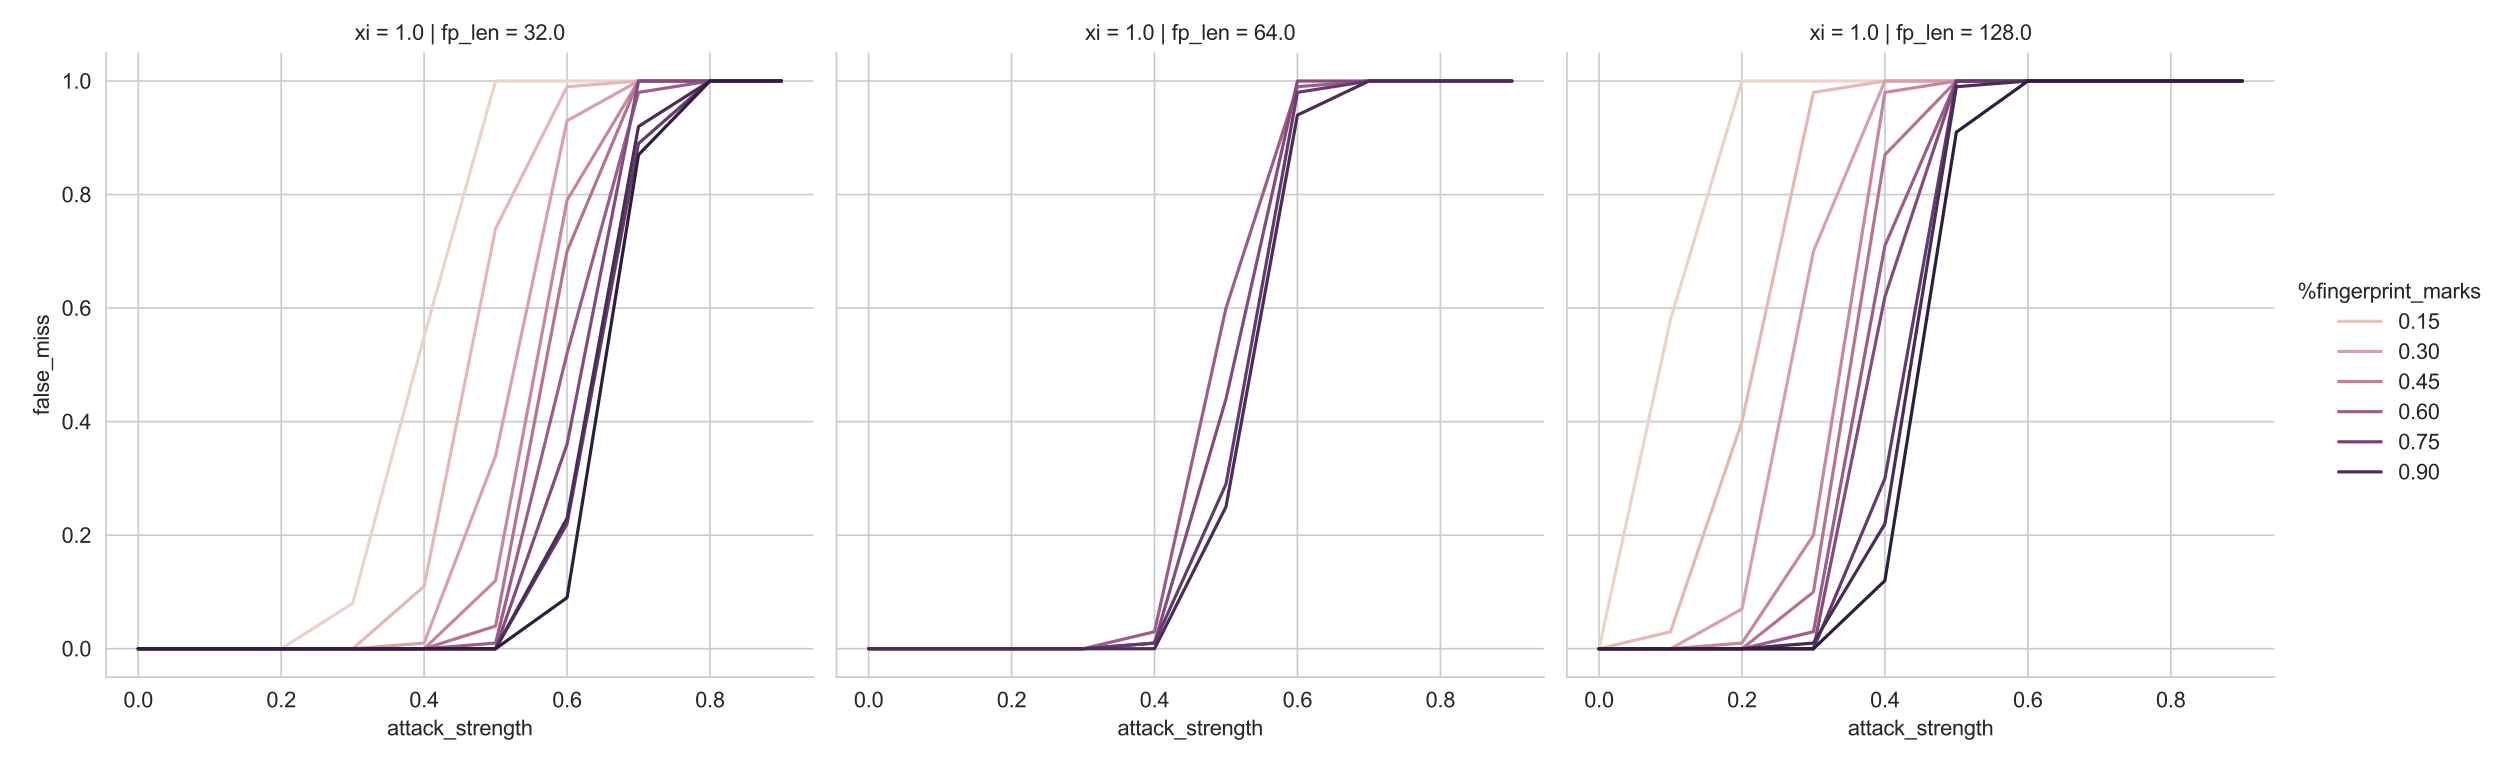 <?xml version="1.0" encoding="utf-8" standalone="no"?>
<!DOCTYPE svg PUBLIC "-//W3C//DTD SVG 1.1//EN"
  "http://www.w3.org/Graphics/SVG/1.1/DTD/svg11.dtd">
<svg xmlns:xlink="http://www.w3.org/1999/xlink" width="1174.22pt" height="360pt" viewBox="0 0 1174.22 360" xmlns="http://www.w3.org/2000/svg" version="1.1">
 <defs>
  <style type="text/css">*{stroke-linejoin: round; stroke-linecap: butt}</style>
 </defs>
 <g id="figure_1">
  <g id="patch_1">
   <path d="M 0 360 
L 1174.22 360 
L 1174.22 0 
L 0 0 
z
" style="fill: #ffffff"/>
  </g>
  <g id="axes_1">
   <g id="patch_2">
    <path d="M 49.828 318.04 
L 382.14 318.04 
L 382.14 24.72 
L 49.828 24.72 
z
" style="fill: #ffffff"/>
   </g>
   <g id="matplotlib.axis_1">
    <g id="xtick_1">
     <g id="line2d_1">
      <path d="M 64.933 318.04 
L 64.933 24.72 
" clip-path="url(#p3243631d25)" style="fill: none; stroke: #cccccc; stroke-width: 0.8; stroke-linecap: round"/>
     </g>
     <g id="text_1">
      <!-- 0.0 -->
      <g style="fill: #262626" transform="translate(57.983 332.198) scale(0.1 -0.1)">
       <defs>
        <path id="ArialMT-30" d="M 266 2259 
Q 266 3072 433 3567 
Q 600 4063 929 4331 
Q 1259 4600 1759 4600 
Q 2128 4600 2406 4451 
Q 2684 4303 2865 4023 
Q 3047 3744 3150 3342 
Q 3253 2941 3253 2259 
Q 3253 1453 3087 958 
Q 2922 463 2592 192 
Q 2263 -78 1759 -78 
Q 1097 -78 719 397 
Q 266 969 266 2259 
z
M 844 2259 
Q 844 1131 1108 757 
Q 1372 384 1759 384 
Q 2147 384 2411 759 
Q 2675 1134 2675 2259 
Q 2675 3391 2411 3762 
Q 2147 4134 1753 4134 
Q 1366 4134 1134 3806 
Q 844 3388 844 2259 
z
" transform="scale(0.016)"/>
        <path id="ArialMT-2e" d="M 581 0 
L 581 641 
L 1222 641 
L 1222 0 
L 581 0 
z
" transform="scale(0.016)"/>
       </defs>
       <use xlink:href="#ArialMT-30"/>
       <use xlink:href="#ArialMT-2e" x="55.615"/>
       <use xlink:href="#ArialMT-30" x="83.398"/>
      </g>
     </g>
    </g>
    <g id="xtick_2">
     <g id="line2d_2">
      <path d="M 132.067 318.04 
L 132.067 24.72 
" clip-path="url(#p3243631d25)" style="fill: none; stroke: #cccccc; stroke-width: 0.8; stroke-linecap: round"/>
     </g>
     <g id="text_2">
      <!-- 0.2 -->
      <g style="fill: #262626" transform="translate(125.117 332.198) scale(0.1 -0.1)">
       <defs>
        <path id="ArialMT-32" d="M 3222 541 
L 3222 0 
L 194 0 
Q 188 203 259 391 
Q 375 700 629 1000 
Q 884 1300 1366 1694 
Q 2113 2306 2375 2664 
Q 2638 3022 2638 3341 
Q 2638 3675 2398 3904 
Q 2159 4134 1775 4134 
Q 1369 4134 1125 3890 
Q 881 3647 878 3216 
L 300 3275 
Q 359 3922 746 4261 
Q 1134 4600 1788 4600 
Q 2447 4600 2831 4234 
Q 3216 3869 3216 3328 
Q 3216 3053 3103 2787 
Q 2991 2522 2730 2228 
Q 2469 1934 1863 1422 
Q 1356 997 1212 845 
Q 1069 694 975 541 
L 3222 541 
z
" transform="scale(0.016)"/>
       </defs>
       <use xlink:href="#ArialMT-30"/>
       <use xlink:href="#ArialMT-2e" x="55.615"/>
       <use xlink:href="#ArialMT-32" x="83.398"/>
      </g>
     </g>
    </g>
    <g id="xtick_3">
     <g id="line2d_3">
      <path d="M 199.2 318.04 
L 199.2 24.72 
" clip-path="url(#p3243631d25)" style="fill: none; stroke: #cccccc; stroke-width: 0.8; stroke-linecap: round"/>
     </g>
     <g id="text_3">
      <!-- 0.4 -->
      <g style="fill: #262626" transform="translate(192.25 332.198) scale(0.1 -0.1)">
       <defs>
        <path id="ArialMT-34" d="M 2069 0 
L 2069 1097 
L 81 1097 
L 81 1613 
L 2172 4581 
L 2631 4581 
L 2631 1613 
L 3250 1613 
L 3250 1097 
L 2631 1097 
L 2631 0 
L 2069 0 
z
M 2069 1613 
L 2069 3678 
L 634 1613 
L 2069 1613 
z
" transform="scale(0.016)"/>
       </defs>
       <use xlink:href="#ArialMT-30"/>
       <use xlink:href="#ArialMT-2e" x="55.615"/>
       <use xlink:href="#ArialMT-34" x="83.398"/>
      </g>
     </g>
    </g>
    <g id="xtick_4">
     <g id="line2d_4">
      <path d="M 266.334 318.04 
L 266.334 24.72 
" clip-path="url(#p3243631d25)" style="fill: none; stroke: #cccccc; stroke-width: 0.8; stroke-linecap: round"/>
     </g>
     <g id="text_4">
      <!-- 0.6 -->
      <g style="fill: #262626" transform="translate(259.384 332.198) scale(0.1 -0.1)">
       <defs>
        <path id="ArialMT-36" d="M 3184 3459 
L 2625 3416 
Q 2550 3747 2413 3897 
Q 2184 4138 1850 4138 
Q 1581 4138 1378 3988 
Q 1113 3794 959 3422 
Q 806 3050 800 2363 
Q 1003 2672 1297 2822 
Q 1591 2972 1913 2972 
Q 2475 2972 2870 2558 
Q 3266 2144 3266 1488 
Q 3266 1056 3080 686 
Q 2894 316 2569 119 
Q 2244 -78 1831 -78 
Q 1128 -78 684 439 
Q 241 956 241 2144 
Q 241 3472 731 4075 
Q 1159 4600 1884 4600 
Q 2425 4600 2770 4297 
Q 3116 3994 3184 3459 
z
M 888 1484 
Q 888 1194 1011 928 
Q 1134 663 1356 523 
Q 1578 384 1822 384 
Q 2178 384 2434 671 
Q 2691 959 2691 1453 
Q 2691 1928 2437 2201 
Q 2184 2475 1800 2475 
Q 1419 2475 1153 2201 
Q 888 1928 888 1484 
z
" transform="scale(0.016)"/>
       </defs>
       <use xlink:href="#ArialMT-30"/>
       <use xlink:href="#ArialMT-2e" x="55.615"/>
       <use xlink:href="#ArialMT-36" x="83.398"/>
      </g>
     </g>
    </g>
    <g id="xtick_5">
     <g id="line2d_5">
      <path d="M 333.468 318.04 
L 333.468 24.72 
" clip-path="url(#p3243631d25)" style="fill: none; stroke: #cccccc; stroke-width: 0.8; stroke-linecap: round"/>
     </g>
     <g id="text_5">
      <!-- 0.8 -->
      <g style="fill: #262626" transform="translate(326.518 332.198) scale(0.1 -0.1)">
       <defs>
        <path id="ArialMT-38" d="M 1131 2484 
Q 781 2613 612 2850 
Q 444 3088 444 3419 
Q 444 3919 803 4259 
Q 1163 4600 1759 4600 
Q 2359 4600 2725 4251 
Q 3091 3903 3091 3403 
Q 3091 3084 2923 2848 
Q 2756 2613 2416 2484 
Q 2838 2347 3058 2040 
Q 3278 1734 3278 1309 
Q 3278 722 2862 322 
Q 2447 -78 1769 -78 
Q 1091 -78 675 323 
Q 259 725 259 1325 
Q 259 1772 486 2073 
Q 713 2375 1131 2484 
z
M 1019 3438 
Q 1019 3113 1228 2906 
Q 1438 2700 1772 2700 
Q 2097 2700 2305 2904 
Q 2513 3109 2513 3406 
Q 2513 3716 2298 3927 
Q 2084 4138 1766 4138 
Q 1444 4138 1231 3931 
Q 1019 3725 1019 3438 
z
M 838 1322 
Q 838 1081 952 856 
Q 1066 631 1291 507 
Q 1516 384 1775 384 
Q 2178 384 2440 643 
Q 2703 903 2703 1303 
Q 2703 1709 2433 1975 
Q 2163 2241 1756 2241 
Q 1359 2241 1098 1978 
Q 838 1716 838 1322 
z
" transform="scale(0.016)"/>
       </defs>
       <use xlink:href="#ArialMT-30"/>
       <use xlink:href="#ArialMT-2e" x="55.615"/>
       <use xlink:href="#ArialMT-38" x="83.398"/>
      </g>
     </g>
    </g>
    <g id="text_6">
     <!-- attack_strength -->
     <g style="fill: #262626" transform="translate(181.8 345.343) scale(0.1 -0.1)">
      <defs>
       <path id="ArialMT-61" d="M 2588 409 
Q 2275 144 1986 34 
Q 1697 -75 1366 -75 
Q 819 -75 525 192 
Q 231 459 231 875 
Q 231 1119 342 1320 
Q 453 1522 633 1644 
Q 813 1766 1038 1828 
Q 1203 1872 1538 1913 
Q 2219 1994 2541 2106 
Q 2544 2222 2544 2253 
Q 2544 2597 2384 2738 
Q 2169 2928 1744 2928 
Q 1347 2928 1158 2789 
Q 969 2650 878 2297 
L 328 2372 
Q 403 2725 575 2942 
Q 747 3159 1072 3276 
Q 1397 3394 1825 3394 
Q 2250 3394 2515 3294 
Q 2781 3194 2906 3042 
Q 3031 2891 3081 2659 
Q 3109 2516 3109 2141 
L 3109 1391 
Q 3109 606 3145 398 
Q 3181 191 3288 0 
L 2700 0 
Q 2613 175 2588 409 
z
M 2541 1666 
Q 2234 1541 1622 1453 
Q 1275 1403 1131 1340 
Q 988 1278 909 1158 
Q 831 1038 831 891 
Q 831 666 1001 516 
Q 1172 366 1500 366 
Q 1825 366 2078 508 
Q 2331 650 2450 897 
Q 2541 1088 2541 1459 
L 2541 1666 
z
" transform="scale(0.016)"/>
       <path id="ArialMT-74" d="M 1650 503 
L 1731 6 
Q 1494 -44 1306 -44 
Q 1000 -44 831 53 
Q 663 150 594 308 
Q 525 466 525 972 
L 525 2881 
L 113 2881 
L 113 3319 
L 525 3319 
L 525 4141 
L 1084 4478 
L 1084 3319 
L 1650 3319 
L 1650 2881 
L 1084 2881 
L 1084 941 
Q 1084 700 1114 631 
Q 1144 563 1211 522 
Q 1278 481 1403 481 
Q 1497 481 1650 503 
z
" transform="scale(0.016)"/>
       <path id="ArialMT-63" d="M 2588 1216 
L 3141 1144 
Q 3050 572 2676 248 
Q 2303 -75 1759 -75 
Q 1078 -75 664 370 
Q 250 816 250 1647 
Q 250 2184 428 2587 
Q 606 2991 970 3192 
Q 1334 3394 1763 3394 
Q 2303 3394 2647 3120 
Q 2991 2847 3088 2344 
L 2541 2259 
Q 2463 2594 2264 2762 
Q 2066 2931 1784 2931 
Q 1359 2931 1093 2626 
Q 828 2322 828 1663 
Q 828 994 1084 691 
Q 1341 388 1753 388 
Q 2084 388 2306 591 
Q 2528 794 2588 1216 
z
" transform="scale(0.016)"/>
       <path id="ArialMT-6b" d="M 425 0 
L 425 4581 
L 988 4581 
L 988 1969 
L 2319 3319 
L 3047 3319 
L 1778 2088 
L 3175 0 
L 2481 0 
L 1384 1697 
L 988 1316 
L 988 0 
L 425 0 
z
" transform="scale(0.016)"/>
       <path id="ArialMT-5f" d="M -97 -1272 
L -97 -866 
L 3631 -866 
L 3631 -1272 
L -97 -1272 
z
" transform="scale(0.016)"/>
       <path id="ArialMT-73" d="M 197 991 
L 753 1078 
Q 800 744 1014 566 
Q 1228 388 1613 388 
Q 2000 388 2187 545 
Q 2375 703 2375 916 
Q 2375 1106 2209 1216 
Q 2094 1291 1634 1406 
Q 1016 1563 777 1677 
Q 538 1791 414 1992 
Q 291 2194 291 2438 
Q 291 2659 392 2848 
Q 494 3038 669 3163 
Q 800 3259 1026 3326 
Q 1253 3394 1513 3394 
Q 1903 3394 2198 3281 
Q 2494 3169 2634 2976 
Q 2775 2784 2828 2463 
L 2278 2388 
Q 2241 2644 2061 2787 
Q 1881 2931 1553 2931 
Q 1166 2931 1000 2803 
Q 834 2675 834 2503 
Q 834 2394 903 2306 
Q 972 2216 1119 2156 
Q 1203 2125 1616 2013 
Q 2213 1853 2448 1751 
Q 2684 1650 2818 1456 
Q 2953 1263 2953 975 
Q 2953 694 2789 445 
Q 2625 197 2315 61 
Q 2006 -75 1616 -75 
Q 969 -75 630 194 
Q 291 463 197 991 
z
" transform="scale(0.016)"/>
       <path id="ArialMT-72" d="M 416 0 
L 416 3319 
L 922 3319 
L 922 2816 
Q 1116 3169 1280 3281 
Q 1444 3394 1641 3394 
Q 1925 3394 2219 3213 
L 2025 2691 
Q 1819 2813 1613 2813 
Q 1428 2813 1281 2702 
Q 1134 2591 1072 2394 
Q 978 2094 978 1738 
L 978 0 
L 416 0 
z
" transform="scale(0.016)"/>
       <path id="ArialMT-65" d="M 2694 1069 
L 3275 997 
Q 3138 488 2766 206 
Q 2394 -75 1816 -75 
Q 1088 -75 661 373 
Q 234 822 234 1631 
Q 234 2469 665 2931 
Q 1097 3394 1784 3394 
Q 2450 3394 2872 2941 
Q 3294 2488 3294 1666 
Q 3294 1616 3291 1516 
L 816 1516 
Q 847 969 1125 678 
Q 1403 388 1819 388 
Q 2128 388 2347 550 
Q 2566 713 2694 1069 
z
M 847 1978 
L 2700 1978 
Q 2663 2397 2488 2606 
Q 2219 2931 1791 2931 
Q 1403 2931 1139 2672 
Q 875 2413 847 1978 
z
" transform="scale(0.016)"/>
       <path id="ArialMT-6e" d="M 422 0 
L 422 3319 
L 928 3319 
L 928 2847 
Q 1294 3394 1984 3394 
Q 2284 3394 2536 3286 
Q 2788 3178 2913 3003 
Q 3038 2828 3088 2588 
Q 3119 2431 3119 2041 
L 3119 0 
L 2556 0 
L 2556 2019 
Q 2556 2363 2490 2533 
Q 2425 2703 2258 2804 
Q 2091 2906 1866 2906 
Q 1506 2906 1245 2678 
Q 984 2450 984 1813 
L 984 0 
L 422 0 
z
" transform="scale(0.016)"/>
       <path id="ArialMT-67" d="M 319 -275 
L 866 -356 
Q 900 -609 1056 -725 
Q 1266 -881 1628 -881 
Q 2019 -881 2231 -725 
Q 2444 -569 2519 -288 
Q 2563 -116 2559 434 
Q 2191 0 1641 0 
Q 956 0 581 494 
Q 206 988 206 1678 
Q 206 2153 378 2554 
Q 550 2956 876 3175 
Q 1203 3394 1644 3394 
Q 2231 3394 2613 2919 
L 2613 3319 
L 3131 3319 
L 3131 450 
Q 3131 -325 2973 -648 
Q 2816 -972 2473 -1159 
Q 2131 -1347 1631 -1347 
Q 1038 -1347 672 -1080 
Q 306 -813 319 -275 
z
M 784 1719 
Q 784 1066 1043 766 
Q 1303 466 1694 466 
Q 2081 466 2343 764 
Q 2606 1063 2606 1700 
Q 2606 2309 2336 2618 
Q 2066 2928 1684 2928 
Q 1309 2928 1046 2623 
Q 784 2319 784 1719 
z
" transform="scale(0.016)"/>
       <path id="ArialMT-68" d="M 422 0 
L 422 4581 
L 984 4581 
L 984 2938 
Q 1378 3394 1978 3394 
Q 2347 3394 2619 3248 
Q 2891 3103 3008 2847 
Q 3125 2591 3125 2103 
L 3125 0 
L 2563 0 
L 2563 2103 
Q 2563 2525 2380 2717 
Q 2197 2909 1863 2909 
Q 1613 2909 1392 2779 
Q 1172 2650 1078 2428 
Q 984 2206 984 1816 
L 984 0 
L 422 0 
z
" transform="scale(0.016)"/>
      </defs>
      <use xlink:href="#ArialMT-61"/>
      <use xlink:href="#ArialMT-74" x="55.615"/>
      <use xlink:href="#ArialMT-74" x="83.398"/>
      <use xlink:href="#ArialMT-61" x="111.182"/>
      <use xlink:href="#ArialMT-63" x="166.797"/>
      <use xlink:href="#ArialMT-6b" x="216.797"/>
      <use xlink:href="#ArialMT-5f" x="266.797"/>
      <use xlink:href="#ArialMT-73" x="322.412"/>
      <use xlink:href="#ArialMT-74" x="372.412"/>
      <use xlink:href="#ArialMT-72" x="400.195"/>
      <use xlink:href="#ArialMT-65" x="433.496"/>
      <use xlink:href="#ArialMT-6e" x="489.111"/>
      <use xlink:href="#ArialMT-67" x="544.727"/>
      <use xlink:href="#ArialMT-74" x="600.342"/>
      <use xlink:href="#ArialMT-68" x="628.125"/>
     </g>
    </g>
   </g>
   <g id="matplotlib.axis_2">
    <g id="ytick_1">
     <g id="line2d_6">
      <path d="M 49.828 304.707 
L 382.14 304.707 
" clip-path="url(#p3243631d25)" style="fill: none; stroke: #cccccc; stroke-width: 0.8; stroke-linecap: round"/>
     </g>
     <g id="text_7">
      <!-- 0.0 -->
      <g style="fill: #262626" transform="translate(28.928 308.286) scale(0.1 -0.1)">
       <use xlink:href="#ArialMT-30"/>
       <use xlink:href="#ArialMT-2e" x="55.615"/>
       <use xlink:href="#ArialMT-30" x="83.398"/>
      </g>
     </g>
    </g>
    <g id="ytick_2">
     <g id="line2d_7">
      <path d="M 49.828 251.376 
L 382.14 251.376 
" clip-path="url(#p3243631d25)" style="fill: none; stroke: #cccccc; stroke-width: 0.8; stroke-linecap: round"/>
     </g>
     <g id="text_8">
      <!-- 0.2 -->
      <g style="fill: #262626" transform="translate(28.928 254.955) scale(0.1 -0.1)">
       <use xlink:href="#ArialMT-30"/>
       <use xlink:href="#ArialMT-2e" x="55.615"/>
       <use xlink:href="#ArialMT-32" x="83.398"/>
      </g>
     </g>
    </g>
    <g id="ytick_3">
     <g id="line2d_8">
      <path d="M 49.828 198.045 
L 382.14 198.045 
" clip-path="url(#p3243631d25)" style="fill: none; stroke: #cccccc; stroke-width: 0.8; stroke-linecap: round"/>
     </g>
     <g id="text_9">
      <!-- 0.4 -->
      <g style="fill: #262626" transform="translate(28.928 201.624) scale(0.1 -0.1)">
       <use xlink:href="#ArialMT-30"/>
       <use xlink:href="#ArialMT-2e" x="55.615"/>
       <use xlink:href="#ArialMT-34" x="83.398"/>
      </g>
     </g>
    </g>
    <g id="ytick_4">
     <g id="line2d_9">
      <path d="M 49.828 144.715 
L 382.14 144.715 
" clip-path="url(#p3243631d25)" style="fill: none; stroke: #cccccc; stroke-width: 0.8; stroke-linecap: round"/>
     </g>
     <g id="text_10">
      <!-- 0.6 -->
      <g style="fill: #262626" transform="translate(28.928 148.293) scale(0.1 -0.1)">
       <use xlink:href="#ArialMT-30"/>
       <use xlink:href="#ArialMT-2e" x="55.615"/>
       <use xlink:href="#ArialMT-36" x="83.398"/>
      </g>
     </g>
    </g>
    <g id="ytick_5">
     <g id="line2d_10">
      <path d="M 49.828 91.384 
L 382.14 91.384 
" clip-path="url(#p3243631d25)" style="fill: none; stroke: #cccccc; stroke-width: 0.8; stroke-linecap: round"/>
     </g>
     <g id="text_11">
      <!-- 0.8 -->
      <g style="fill: #262626" transform="translate(28.928 94.963) scale(0.1 -0.1)">
       <use xlink:href="#ArialMT-30"/>
       <use xlink:href="#ArialMT-2e" x="55.615"/>
       <use xlink:href="#ArialMT-38" x="83.398"/>
      </g>
     </g>
    </g>
    <g id="ytick_6">
     <g id="line2d_11">
      <path d="M 49.828 38.053 
L 382.14 38.053 
" clip-path="url(#p3243631d25)" style="fill: none; stroke: #cccccc; stroke-width: 0.8; stroke-linecap: round"/>
     </g>
     <g id="text_12">
      <!-- 1.0 -->
      <g style="fill: #262626" transform="translate(28.928 41.632) scale(0.1 -0.1)">
       <defs>
        <path id="ArialMT-31" d="M 2384 0 
L 1822 0 
L 1822 3584 
Q 1619 3391 1289 3197 
Q 959 3003 697 2906 
L 697 3450 
Q 1169 3672 1522 3987 
Q 1875 4303 2022 4600 
L 2384 4600 
L 2384 0 
z
" transform="scale(0.016)"/>
       </defs>
       <use xlink:href="#ArialMT-31"/>
       <use xlink:href="#ArialMT-2e" x="55.615"/>
       <use xlink:href="#ArialMT-30" x="83.398"/>
      </g>
     </g>
    </g>
    <g id="text_13">
     <!-- false_miss -->
     <g style="fill: #262626" transform="translate(22.941 194.997) rotate(-90) scale(0.1 -0.1)">
      <defs>
       <path id="ArialMT-66" d="M 556 0 
L 556 2881 
L 59 2881 
L 59 3319 
L 556 3319 
L 556 3672 
Q 556 4006 616 4169 
Q 697 4388 901 4523 
Q 1106 4659 1475 4659 
Q 1713 4659 2000 4603 
L 1916 4113 
Q 1741 4144 1584 4144 
Q 1328 4144 1222 4034 
Q 1116 3925 1116 3625 
L 1116 3319 
L 1763 3319 
L 1763 2881 
L 1116 2881 
L 1116 0 
L 556 0 
z
" transform="scale(0.016)"/>
       <path id="ArialMT-6c" d="M 409 0 
L 409 4581 
L 972 4581 
L 972 0 
L 409 0 
z
" transform="scale(0.016)"/>
       <path id="ArialMT-6d" d="M 422 0 
L 422 3319 
L 925 3319 
L 925 2853 
Q 1081 3097 1340 3245 
Q 1600 3394 1931 3394 
Q 2300 3394 2536 3241 
Q 2772 3088 2869 2813 
Q 3263 3394 3894 3394 
Q 4388 3394 4653 3120 
Q 4919 2847 4919 2278 
L 4919 0 
L 4359 0 
L 4359 2091 
Q 4359 2428 4304 2576 
Q 4250 2725 4106 2815 
Q 3963 2906 3769 2906 
Q 3419 2906 3187 2673 
Q 2956 2441 2956 1928 
L 2956 0 
L 2394 0 
L 2394 2156 
Q 2394 2531 2256 2718 
Q 2119 2906 1806 2906 
Q 1569 2906 1367 2781 
Q 1166 2656 1075 2415 
Q 984 2175 984 1722 
L 984 0 
L 422 0 
z
" transform="scale(0.016)"/>
       <path id="ArialMT-69" d="M 425 3934 
L 425 4581 
L 988 4581 
L 988 3934 
L 425 3934 
z
M 425 0 
L 425 3319 
L 988 3319 
L 988 0 
L 425 0 
z
" transform="scale(0.016)"/>
      </defs>
      <use xlink:href="#ArialMT-66"/>
      <use xlink:href="#ArialMT-61" x="27.783"/>
      <use xlink:href="#ArialMT-6c" x="83.398"/>
      <use xlink:href="#ArialMT-73" x="105.615"/>
      <use xlink:href="#ArialMT-65" x="155.615"/>
      <use xlink:href="#ArialMT-5f" x="211.23"/>
      <use xlink:href="#ArialMT-6d" x="266.846"/>
      <use xlink:href="#ArialMT-69" x="350.146"/>
      <use xlink:href="#ArialMT-73" x="372.363"/>
      <use xlink:href="#ArialMT-73" x="422.363"/>
     </g>
    </g>
   </g>
   <g id="PolyCollection_1"/>
   <g id="PolyCollection_2"/>
   <g id="PolyCollection_3"/>
   <g id="PolyCollection_4"/>
   <g id="PolyCollection_5"/>
   <g id="PolyCollection_6"/>
   <g id="PolyCollection_7"/>
   <g id="PolyCollection_8"/>
   <g id="PolyCollection_9"/>
   <g id="PolyCollection_10"/>
   <g id="line2d_12">
    <path d="M 64.933 304.707 
L 132.067 304.707 
L 165.634 283.375 
L 199.2 158.047 
L 232.767 38.053 
L 266.334 38.053 
L 299.901 38.053 
L 333.468 38.053 
L 367.034 38.053 
" clip-path="url(#p3243631d25)" style="fill: none; stroke: #edd1cb; stroke-width: 1.5; stroke-linecap: round"/>
   </g>
   <g id="line2d_13">
    <path d="M 64.933 304.707 
L 165.634 304.707 
L 199.2 275.375 
L 232.767 107.383 
L 266.334 40.719 
L 299.901 38.053 
L 333.468 38.053 
L 367.034 38.053 
" clip-path="url(#p3243631d25)" style="fill: none; stroke: #e4b8b8; stroke-width: 1.5; stroke-linecap: round"/>
   </g>
   <g id="line2d_14">
    <path d="M 64.933 304.707 
L 165.634 304.707 
L 199.2 302.041 
L 232.767 214.045 
L 266.334 56.719 
L 299.901 38.053 
L 333.468 38.053 
L 367.034 38.053 
" clip-path="url(#p3243631d25)" style="fill: none; stroke: #d8a0aa; stroke-width: 1.5; stroke-linecap: round"/>
   </g>
   <g id="line2d_15">
    <path d="M 64.933 304.707 
L 199.2 304.707 
L 232.767 272.709 
L 266.334 94.05 
L 299.901 38.053 
L 333.468 38.053 
L 367.034 38.053 
" clip-path="url(#p3243631d25)" style="fill: none; stroke: #c8879e; stroke-width: 1.5; stroke-linecap: round"/>
   </g>
   <g id="line2d_16">
    <path d="M 64.933 304.707 
L 199.2 304.707 
L 232.767 294.041 
L 266.334 118.049 
L 299.901 38.053 
L 333.468 38.053 
L 367.034 38.053 
" clip-path="url(#p3243631d25)" style="fill: none; stroke: #b57294; stroke-width: 1.5; stroke-linecap: round"/>
   </g>
   <g id="line2d_17">
    <path d="M 64.933 304.707 
L 199.2 304.707 
L 232.767 302.041 
L 266.334 166.047 
L 299.901 43.386 
L 333.468 38.053 
L 367.034 38.053 
" clip-path="url(#p3243631d25)" style="fill: none; stroke: #9d5d89; stroke-width: 1.5; stroke-linecap: round"/>
   </g>
   <g id="line2d_18">
    <path d="M 64.933 304.707 
L 232.767 304.707 
L 266.334 208.712 
L 299.901 38.053 
L 333.468 38.053 
L 367.034 38.053 
" clip-path="url(#p3243631d25)" style="fill: none; stroke: #834c7d; stroke-width: 1.5; stroke-linecap: round"/>
   </g>
   <g id="line2d_19">
    <path d="M 64.933 304.707 
L 232.767 304.707 
L 266.334 246.043 
L 299.901 67.385 
L 333.468 38.053 
L 367.034 38.053 
" clip-path="url(#p3243631d25)" style="fill: none; stroke: #653b6c; stroke-width: 1.5; stroke-linecap: round"/>
   </g>
   <g id="line2d_20">
    <path d="M 64.933 304.707 
L 232.767 304.707 
L 266.334 243.377 
L 299.901 59.385 
L 333.468 38.053 
L 367.034 38.053 
" clip-path="url(#p3243631d25)" style="fill: none; stroke: #492d58; stroke-width: 1.5; stroke-linecap: round"/>
   </g>
   <g id="line2d_21">
    <path d="M 64.933 304.707 
L 232.767 304.707 
L 266.334 280.708 
L 299.901 72.718 
L 333.468 38.053 
L 367.034 38.053 
" clip-path="url(#p3243631d25)" style="fill: none; stroke: #2d1e3e; stroke-width: 1.5; stroke-linecap: round"/>
   </g>
   <g id="line2d_22"/>
   <g id="line2d_23"/>
   <g id="line2d_24"/>
   <g id="line2d_25"/>
   <g id="line2d_26"/>
   <g id="line2d_27"/>
   <g id="patch_3">
    <path d="M 49.828 318.04 
L 49.828 24.72 
" style="fill: none; stroke: #cccccc; stroke-width: 0.8; stroke-linejoin: miter; stroke-linecap: square"/>
   </g>
   <g id="patch_4">
    <path d="M 49.828 318.04 
L 382.14 318.04 
" style="fill: none; stroke: #cccccc; stroke-width: 0.8; stroke-linejoin: miter; stroke-linecap: square"/>
   </g>
   <g id="text_14">
    <!-- xi = 1.0 | fp_len = 32.0 -->
    <g style="fill: #262626" transform="translate(166.596 18.72) scale(0.1 -0.1)">
     <defs>
      <path id="ArialMT-78" d="M 47 0 
L 1259 1725 
L 138 3319 
L 841 3319 
L 1350 2541 
Q 1494 2319 1581 2169 
Q 1719 2375 1834 2534 
L 2394 3319 
L 3066 3319 
L 1919 1756 
L 3153 0 
L 2463 0 
L 1781 1031 
L 1600 1309 
L 728 0 
L 47 0 
z
" transform="scale(0.016)"/>
      <path id="ArialMT-20" transform="scale(0.016)"/>
      <path id="ArialMT-3d" d="M 3381 2694 
L 356 2694 
L 356 3219 
L 3381 3219 
L 3381 2694 
z
M 3381 1303 
L 356 1303 
L 356 1828 
L 3381 1828 
L 3381 1303 
z
" transform="scale(0.016)"/>
      <path id="ArialMT-7c" d="M 588 -1347 
L 588 4659 
L 1078 4659 
L 1078 -1347 
L 588 -1347 
z
" transform="scale(0.016)"/>
      <path id="ArialMT-70" d="M 422 -1272 
L 422 3319 
L 934 3319 
L 934 2888 
Q 1116 3141 1344 3267 
Q 1572 3394 1897 3394 
Q 2322 3394 2647 3175 
Q 2972 2956 3137 2557 
Q 3303 2159 3303 1684 
Q 3303 1175 3120 767 
Q 2938 359 2589 142 
Q 2241 -75 1856 -75 
Q 1575 -75 1351 44 
Q 1128 163 984 344 
L 984 -1272 
L 422 -1272 
z
M 931 1641 
Q 931 1000 1190 694 
Q 1450 388 1819 388 
Q 2194 388 2461 705 
Q 2728 1022 2728 1688 
Q 2728 2322 2467 2637 
Q 2206 2953 1844 2953 
Q 1484 2953 1207 2617 
Q 931 2281 931 1641 
z
" transform="scale(0.016)"/>
      <path id="ArialMT-33" d="M 269 1209 
L 831 1284 
Q 928 806 1161 595 
Q 1394 384 1728 384 
Q 2125 384 2398 659 
Q 2672 934 2672 1341 
Q 2672 1728 2419 1979 
Q 2166 2231 1775 2231 
Q 1616 2231 1378 2169 
L 1441 2663 
Q 1497 2656 1531 2656 
Q 1891 2656 2178 2843 
Q 2466 3031 2466 3422 
Q 2466 3731 2256 3934 
Q 2047 4138 1716 4138 
Q 1388 4138 1169 3931 
Q 950 3725 888 3313 
L 325 3413 
Q 428 3978 793 4289 
Q 1159 4600 1703 4600 
Q 2078 4600 2393 4439 
Q 2709 4278 2876 4000 
Q 3044 3722 3044 3409 
Q 3044 3113 2884 2869 
Q 2725 2625 2413 2481 
Q 2819 2388 3044 2092 
Q 3269 1797 3269 1353 
Q 3269 753 2831 336 
Q 2394 -81 1725 -81 
Q 1122 -81 723 278 
Q 325 638 269 1209 
z
" transform="scale(0.016)"/>
     </defs>
     <use xlink:href="#ArialMT-78"/>
     <use xlink:href="#ArialMT-69" x="50"/>
     <use xlink:href="#ArialMT-20" x="72.217"/>
     <use xlink:href="#ArialMT-3d" x="100"/>
     <use xlink:href="#ArialMT-20" x="158.398"/>
     <use xlink:href="#ArialMT-31" x="186.182"/>
     <use xlink:href="#ArialMT-2e" x="241.797"/>
     <use xlink:href="#ArialMT-30" x="269.58"/>
     <use xlink:href="#ArialMT-20" x="325.195"/>
     <use xlink:href="#ArialMT-7c" x="352.979"/>
     <use xlink:href="#ArialMT-20" x="378.955"/>
     <use xlink:href="#ArialMT-66" x="406.738"/>
     <use xlink:href="#ArialMT-70" x="434.521"/>
     <use xlink:href="#ArialMT-5f" x="490.137"/>
     <use xlink:href="#ArialMT-6c" x="545.752"/>
     <use xlink:href="#ArialMT-65" x="567.969"/>
     <use xlink:href="#ArialMT-6e" x="623.584"/>
     <use xlink:href="#ArialMT-20" x="679.199"/>
     <use xlink:href="#ArialMT-3d" x="706.982"/>
     <use xlink:href="#ArialMT-20" x="765.381"/>
     <use xlink:href="#ArialMT-33" x="793.164"/>
     <use xlink:href="#ArialMT-32" x="848.779"/>
     <use xlink:href="#ArialMT-2e" x="904.395"/>
     <use xlink:href="#ArialMT-30" x="932.178"/>
    </g>
   </g>
  </g>
  <g id="axes_2">
   <g id="patch_5">
    <path d="M 392.887 318.04 
L 725.199 318.04 
L 725.199 24.72 
L 392.887 24.72 
z
" style="fill: #ffffff"/>
   </g>
   <g id="matplotlib.axis_3">
    <g id="xtick_6">
     <g id="line2d_28">
      <path d="M 407.992 318.04 
L 407.992 24.72 
" clip-path="url(#pd915692b77)" style="fill: none; stroke: #cccccc; stroke-width: 0.8; stroke-linecap: round"/>
     </g>
     <g id="text_15">
      <!-- 0.0 -->
      <g style="fill: #262626" transform="translate(401.042 332.198) scale(0.1 -0.1)">
       <use xlink:href="#ArialMT-30"/>
       <use xlink:href="#ArialMT-2e" x="55.615"/>
       <use xlink:href="#ArialMT-30" x="83.398"/>
      </g>
     </g>
    </g>
    <g id="xtick_7">
     <g id="line2d_29">
      <path d="M 475.126 318.04 
L 475.126 24.72 
" clip-path="url(#pd915692b77)" style="fill: none; stroke: #cccccc; stroke-width: 0.8; stroke-linecap: round"/>
     </g>
     <g id="text_16">
      <!-- 0.2 -->
      <g style="fill: #262626" transform="translate(468.176 332.198) scale(0.1 -0.1)">
       <use xlink:href="#ArialMT-30"/>
       <use xlink:href="#ArialMT-2e" x="55.615"/>
       <use xlink:href="#ArialMT-32" x="83.398"/>
      </g>
     </g>
    </g>
    <g id="xtick_8">
     <g id="line2d_30">
      <path d="M 542.26 318.04 
L 542.26 24.72 
" clip-path="url(#pd915692b77)" style="fill: none; stroke: #cccccc; stroke-width: 0.8; stroke-linecap: round"/>
     </g>
     <g id="text_17">
      <!-- 0.4 -->
      <g style="fill: #262626" transform="translate(535.31 332.198) scale(0.1 -0.1)">
       <use xlink:href="#ArialMT-30"/>
       <use xlink:href="#ArialMT-2e" x="55.615"/>
       <use xlink:href="#ArialMT-34" x="83.398"/>
      </g>
     </g>
    </g>
    <g id="xtick_9">
     <g id="line2d_31">
      <path d="M 609.393 318.04 
L 609.393 24.72 
" clip-path="url(#pd915692b77)" style="fill: none; stroke: #cccccc; stroke-width: 0.8; stroke-linecap: round"/>
     </g>
     <g id="text_18">
      <!-- 0.6 -->
      <g style="fill: #262626" transform="translate(602.443 332.198) scale(0.1 -0.1)">
       <use xlink:href="#ArialMT-30"/>
       <use xlink:href="#ArialMT-2e" x="55.615"/>
       <use xlink:href="#ArialMT-36" x="83.398"/>
      </g>
     </g>
    </g>
    <g id="xtick_10">
     <g id="line2d_32">
      <path d="M 676.527 318.04 
L 676.527 24.72 
" clip-path="url(#pd915692b77)" style="fill: none; stroke: #cccccc; stroke-width: 0.8; stroke-linecap: round"/>
     </g>
     <g id="text_19">
      <!-- 0.8 -->
      <g style="fill: #262626" transform="translate(669.577 332.198) scale(0.1 -0.1)">
       <use xlink:href="#ArialMT-30"/>
       <use xlink:href="#ArialMT-2e" x="55.615"/>
       <use xlink:href="#ArialMT-38" x="83.398"/>
      </g>
     </g>
    </g>
    <g id="text_20">
     <!-- attack_strength -->
     <g style="fill: #262626" transform="translate(524.859 345.343) scale(0.1 -0.1)">
      <use xlink:href="#ArialMT-61"/>
      <use xlink:href="#ArialMT-74" x="55.615"/>
      <use xlink:href="#ArialMT-74" x="83.398"/>
      <use xlink:href="#ArialMT-61" x="111.182"/>
      <use xlink:href="#ArialMT-63" x="166.797"/>
      <use xlink:href="#ArialMT-6b" x="216.797"/>
      <use xlink:href="#ArialMT-5f" x="266.797"/>
      <use xlink:href="#ArialMT-73" x="322.412"/>
      <use xlink:href="#ArialMT-74" x="372.412"/>
      <use xlink:href="#ArialMT-72" x="400.195"/>
      <use xlink:href="#ArialMT-65" x="433.496"/>
      <use xlink:href="#ArialMT-6e" x="489.111"/>
      <use xlink:href="#ArialMT-67" x="544.727"/>
      <use xlink:href="#ArialMT-74" x="600.342"/>
      <use xlink:href="#ArialMT-68" x="628.125"/>
     </g>
    </g>
   </g>
   <g id="matplotlib.axis_4">
    <g id="ytick_7">
     <g id="line2d_33">
      <path d="M 392.887 304.707 
L 725.199 304.707 
" clip-path="url(#pd915692b77)" style="fill: none; stroke: #cccccc; stroke-width: 0.8; stroke-linecap: round"/>
     </g>
    </g>
    <g id="ytick_8">
     <g id="line2d_34">
      <path d="M 392.887 251.376 
L 725.199 251.376 
" clip-path="url(#pd915692b77)" style="fill: none; stroke: #cccccc; stroke-width: 0.8; stroke-linecap: round"/>
     </g>
    </g>
    <g id="ytick_9">
     <g id="line2d_35">
      <path d="M 392.887 198.045 
L 725.199 198.045 
" clip-path="url(#pd915692b77)" style="fill: none; stroke: #cccccc; stroke-width: 0.8; stroke-linecap: round"/>
     </g>
    </g>
    <g id="ytick_10">
     <g id="line2d_36">
      <path d="M 392.887 144.715 
L 725.199 144.715 
" clip-path="url(#pd915692b77)" style="fill: none; stroke: #cccccc; stroke-width: 0.8; stroke-linecap: round"/>
     </g>
    </g>
    <g id="ytick_11">
     <g id="line2d_37">
      <path d="M 392.887 91.384 
L 725.199 91.384 
" clip-path="url(#pd915692b77)" style="fill: none; stroke: #cccccc; stroke-width: 0.8; stroke-linecap: round"/>
     </g>
    </g>
    <g id="ytick_12">
     <g id="line2d_38">
      <path d="M 392.887 38.053 
L 725.199 38.053 
" clip-path="url(#pd915692b77)" style="fill: none; stroke: #cccccc; stroke-width: 0.8; stroke-linecap: round"/>
     </g>
    </g>
   </g>
   <g id="PolyCollection_11"/>
   <g id="PolyCollection_12"/>
   <g id="PolyCollection_13"/>
   <g id="PolyCollection_14"/>
   <g id="line2d_39">
    <path d="M 407.992 304.707 
L 508.693 304.707 
L 542.26 296.708 
L 575.826 144.715 
L 609.393 40.719 
L 642.96 38.053 
L 676.527 38.053 
L 710.094 38.053 
" clip-path="url(#pd915692b77)" style="fill: none; stroke: #9d5d89; stroke-width: 1.5; stroke-linecap: round"/>
   </g>
   <g id="line2d_40">
    <path d="M 407.992 304.707 
L 508.693 304.707 
L 542.26 302.041 
L 575.826 187.379 
L 609.393 38.053 
L 642.96 38.053 
L 676.527 38.053 
L 710.094 38.053 
" clip-path="url(#pd915692b77)" style="fill: none; stroke: #834c7d; stroke-width: 1.5; stroke-linecap: round"/>
   </g>
   <g id="line2d_41">
    <path d="M 407.992 304.707 
L 508.693 304.707 
L 542.26 302.041 
L 575.826 227.377 
L 609.393 43.386 
L 642.96 38.053 
L 676.527 38.053 
L 710.094 38.053 
" clip-path="url(#pd915692b77)" style="fill: none; stroke: #653b6c; stroke-width: 1.5; stroke-linecap: round"/>
   </g>
   <g id="line2d_42">
    <path d="M 407.992 304.707 
L 542.26 304.707 
L 575.826 238.044 
L 609.393 54.052 
L 642.96 38.053 
L 676.527 38.053 
L 710.094 38.053 
" clip-path="url(#pd915692b77)" style="fill: none; stroke: #492d58; stroke-width: 1.5; stroke-linecap: round"/>
   </g>
   <g id="patch_6">
    <path d="M 392.887 318.04 
L 392.887 24.72 
" style="fill: none; stroke: #cccccc; stroke-width: 0.8; stroke-linejoin: miter; stroke-linecap: square"/>
   </g>
   <g id="patch_7">
    <path d="M 392.887 318.04 
L 725.199 318.04 
" style="fill: none; stroke: #cccccc; stroke-width: 0.8; stroke-linejoin: miter; stroke-linecap: square"/>
   </g>
   <g id="text_21">
    <!-- xi = 1.0 | fp_len = 64.0 -->
    <g style="fill: #262626" transform="translate(509.656 18.72) scale(0.1 -0.1)">
     <use xlink:href="#ArialMT-78"/>
     <use xlink:href="#ArialMT-69" x="50"/>
     <use xlink:href="#ArialMT-20" x="72.217"/>
     <use xlink:href="#ArialMT-3d" x="100"/>
     <use xlink:href="#ArialMT-20" x="158.398"/>
     <use xlink:href="#ArialMT-31" x="186.182"/>
     <use xlink:href="#ArialMT-2e" x="241.797"/>
     <use xlink:href="#ArialMT-30" x="269.58"/>
     <use xlink:href="#ArialMT-20" x="325.195"/>
     <use xlink:href="#ArialMT-7c" x="352.979"/>
     <use xlink:href="#ArialMT-20" x="378.955"/>
     <use xlink:href="#ArialMT-66" x="406.738"/>
     <use xlink:href="#ArialMT-70" x="434.521"/>
     <use xlink:href="#ArialMT-5f" x="490.137"/>
     <use xlink:href="#ArialMT-6c" x="545.752"/>
     <use xlink:href="#ArialMT-65" x="567.969"/>
     <use xlink:href="#ArialMT-6e" x="623.584"/>
     <use xlink:href="#ArialMT-20" x="679.199"/>
     <use xlink:href="#ArialMT-3d" x="706.982"/>
     <use xlink:href="#ArialMT-20" x="765.381"/>
     <use xlink:href="#ArialMT-36" x="793.164"/>
     <use xlink:href="#ArialMT-34" x="848.779"/>
     <use xlink:href="#ArialMT-2e" x="904.395"/>
     <use xlink:href="#ArialMT-30" x="932.178"/>
    </g>
   </g>
  </g>
  <g id="axes_3">
   <g id="patch_8">
    <path d="M 735.947 318.04 
L 1068.258 318.04 
L 1068.258 24.72 
L 735.947 24.72 
z
" style="fill: #ffffff"/>
   </g>
   <g id="matplotlib.axis_5">
    <g id="xtick_11">
     <g id="line2d_43">
      <path d="M 751.052 318.04 
L 751.052 24.72 
" clip-path="url(#p5223fd69ce)" style="fill: none; stroke: #cccccc; stroke-width: 0.8; stroke-linecap: round"/>
     </g>
     <g id="text_22">
      <!-- 0.0 -->
      <g style="fill: #262626" transform="translate(744.102 332.198) scale(0.1 -0.1)">
       <use xlink:href="#ArialMT-30"/>
       <use xlink:href="#ArialMT-2e" x="55.615"/>
       <use xlink:href="#ArialMT-30" x="83.398"/>
      </g>
     </g>
    </g>
    <g id="xtick_12">
     <g id="line2d_44">
      <path d="M 818.185 318.04 
L 818.185 24.72 
" clip-path="url(#p5223fd69ce)" style="fill: none; stroke: #cccccc; stroke-width: 0.8; stroke-linecap: round"/>
     </g>
     <g id="text_23">
      <!-- 0.2 -->
      <g style="fill: #262626" transform="translate(811.235 332.198) scale(0.1 -0.1)">
       <use xlink:href="#ArialMT-30"/>
       <use xlink:href="#ArialMT-2e" x="55.615"/>
       <use xlink:href="#ArialMT-32" x="83.398"/>
      </g>
     </g>
    </g>
    <g id="xtick_13">
     <g id="line2d_45">
      <path d="M 885.319 318.04 
L 885.319 24.72 
" clip-path="url(#p5223fd69ce)" style="fill: none; stroke: #cccccc; stroke-width: 0.8; stroke-linecap: round"/>
     </g>
     <g id="text_24">
      <!-- 0.4 -->
      <g style="fill: #262626" transform="translate(878.369 332.198) scale(0.1 -0.1)">
       <use xlink:href="#ArialMT-30"/>
       <use xlink:href="#ArialMT-2e" x="55.615"/>
       <use xlink:href="#ArialMT-34" x="83.398"/>
      </g>
     </g>
    </g>
    <g id="xtick_14">
     <g id="line2d_46">
      <path d="M 952.452 318.04 
L 952.452 24.72 
" clip-path="url(#p5223fd69ce)" style="fill: none; stroke: #cccccc; stroke-width: 0.8; stroke-linecap: round"/>
     </g>
     <g id="text_25">
      <!-- 0.6 -->
      <g style="fill: #262626" transform="translate(945.502 332.198) scale(0.1 -0.1)">
       <use xlink:href="#ArialMT-30"/>
       <use xlink:href="#ArialMT-2e" x="55.615"/>
       <use xlink:href="#ArialMT-36" x="83.398"/>
      </g>
     </g>
    </g>
    <g id="xtick_15">
     <g id="line2d_47">
      <path d="M 1019.586 318.04 
L 1019.586 24.72 
" clip-path="url(#p5223fd69ce)" style="fill: none; stroke: #cccccc; stroke-width: 0.8; stroke-linecap: round"/>
     </g>
     <g id="text_26">
      <!-- 0.8 -->
      <g style="fill: #262626" transform="translate(1012.636 332.198) scale(0.1 -0.1)">
       <use xlink:href="#ArialMT-30"/>
       <use xlink:href="#ArialMT-2e" x="55.615"/>
       <use xlink:href="#ArialMT-38" x="83.398"/>
      </g>
     </g>
    </g>
    <g id="text_27">
     <!-- attack_strength -->
     <g style="fill: #262626" transform="translate(867.918 345.343) scale(0.1 -0.1)">
      <use xlink:href="#ArialMT-61"/>
      <use xlink:href="#ArialMT-74" x="55.615"/>
      <use xlink:href="#ArialMT-74" x="83.398"/>
      <use xlink:href="#ArialMT-61" x="111.182"/>
      <use xlink:href="#ArialMT-63" x="166.797"/>
      <use xlink:href="#ArialMT-6b" x="216.797"/>
      <use xlink:href="#ArialMT-5f" x="266.797"/>
      <use xlink:href="#ArialMT-73" x="322.412"/>
      <use xlink:href="#ArialMT-74" x="372.412"/>
      <use xlink:href="#ArialMT-72" x="400.195"/>
      <use xlink:href="#ArialMT-65" x="433.496"/>
      <use xlink:href="#ArialMT-6e" x="489.111"/>
      <use xlink:href="#ArialMT-67" x="544.727"/>
      <use xlink:href="#ArialMT-74" x="600.342"/>
      <use xlink:href="#ArialMT-68" x="628.125"/>
     </g>
    </g>
   </g>
   <g id="matplotlib.axis_6">
    <g id="ytick_13">
     <g id="line2d_48">
      <path d="M 735.947 304.707 
L 1068.258 304.707 
" clip-path="url(#p5223fd69ce)" style="fill: none; stroke: #cccccc; stroke-width: 0.8; stroke-linecap: round"/>
     </g>
    </g>
    <g id="ytick_14">
     <g id="line2d_49">
      <path d="M 735.947 251.376 
L 1068.258 251.376 
" clip-path="url(#p5223fd69ce)" style="fill: none; stroke: #cccccc; stroke-width: 0.8; stroke-linecap: round"/>
     </g>
    </g>
    <g id="ytick_15">
     <g id="line2d_50">
      <path d="M 735.947 198.045 
L 1068.258 198.045 
" clip-path="url(#p5223fd69ce)" style="fill: none; stroke: #cccccc; stroke-width: 0.8; stroke-linecap: round"/>
     </g>
    </g>
    <g id="ytick_16">
     <g id="line2d_51">
      <path d="M 735.947 144.715 
L 1068.258 144.715 
" clip-path="url(#p5223fd69ce)" style="fill: none; stroke: #cccccc; stroke-width: 0.8; stroke-linecap: round"/>
     </g>
    </g>
    <g id="ytick_17">
     <g id="line2d_52">
      <path d="M 735.947 91.384 
L 1068.258 91.384 
" clip-path="url(#p5223fd69ce)" style="fill: none; stroke: #cccccc; stroke-width: 0.8; stroke-linecap: round"/>
     </g>
    </g>
    <g id="ytick_18">
     <g id="line2d_53">
      <path d="M 735.947 38.053 
L 1068.258 38.053 
" clip-path="url(#p5223fd69ce)" style="fill: none; stroke: #cccccc; stroke-width: 0.8; stroke-linecap: round"/>
     </g>
    </g>
   </g>
   <g id="PolyCollection_15"/>
   <g id="PolyCollection_16"/>
   <g id="PolyCollection_17"/>
   <g id="PolyCollection_18"/>
   <g id="PolyCollection_19"/>
   <g id="PolyCollection_20"/>
   <g id="PolyCollection_21"/>
   <g id="PolyCollection_22"/>
   <g id="PolyCollection_23"/>
   <g id="PolyCollection_24"/>
   <g id="line2d_54">
    <path d="M 751.052 304.707 
L 784.618 150.048 
L 818.185 38.053 
L 851.752 38.053 
L 885.319 38.053 
L 918.886 38.053 
L 952.452 38.053 
L 986.019 38.053 
L 1019.586 38.053 
L 1053.153 38.053 
" clip-path="url(#p5223fd69ce)" style="fill: none; stroke: #edd1cb; stroke-width: 1.5; stroke-linecap: round"/>
   </g>
   <g id="line2d_55">
    <path d="M 751.052 304.707 
L 784.618 296.708 
L 818.185 198.045 
L 851.752 43.386 
L 885.319 38.053 
L 918.886 38.053 
L 952.452 38.053 
L 986.019 38.053 
L 1019.586 38.053 
L 1053.153 38.053 
" clip-path="url(#p5223fd69ce)" style="fill: none; stroke: #e4b8b8; stroke-width: 1.5; stroke-linecap: round"/>
   </g>
   <g id="line2d_56">
    <path d="M 751.052 304.707 
L 784.618 304.707 
L 818.185 286.041 
L 851.752 118.049 
L 885.319 38.053 
L 918.886 38.053 
L 952.452 38.053 
L 986.019 38.053 
L 1019.586 38.053 
L 1053.153 38.053 
" clip-path="url(#p5223fd69ce)" style="fill: none; stroke: #d8a0aa; stroke-width: 1.5; stroke-linecap: round"/>
   </g>
   <g id="line2d_57">
    <path d="M 751.052 304.707 
L 784.618 304.707 
L 818.185 302.041 
L 851.752 251.376 
L 885.319 43.386 
L 918.886 38.053 
L 952.452 38.053 
L 986.019 38.053 
L 1019.586 38.053 
L 1053.153 38.053 
" clip-path="url(#p5223fd69ce)" style="fill: none; stroke: #c8879e; stroke-width: 1.5; stroke-linecap: round"/>
   </g>
   <g id="line2d_58">
    <path d="M 751.052 304.707 
L 818.185 304.707 
L 851.752 278.042 
L 885.319 72.718 
L 918.886 38.053 
L 952.452 38.053 
L 986.019 38.053 
L 1019.586 38.053 
L 1053.153 38.053 
" clip-path="url(#p5223fd69ce)" style="fill: none; stroke: #b57294; stroke-width: 1.5; stroke-linecap: round"/>
   </g>
   <g id="line2d_59">
    <path d="M 751.052 304.707 
L 818.185 304.707 
L 851.752 296.708 
L 885.319 115.383 
L 918.886 38.053 
L 952.452 38.053 
L 986.019 38.053 
L 1019.586 38.053 
L 1053.153 38.053 
" clip-path="url(#p5223fd69ce)" style="fill: none; stroke: #9d5d89; stroke-width: 1.5; stroke-linecap: round"/>
   </g>
   <g id="line2d_60">
    <path d="M 751.052 304.707 
L 851.752 304.707 
L 885.319 139.381 
L 918.886 38.053 
L 952.452 38.053 
L 986.019 38.053 
L 1019.586 38.053 
L 1053.153 38.053 
" clip-path="url(#p5223fd69ce)" style="fill: none; stroke: #834c7d; stroke-width: 1.5; stroke-linecap: round"/>
   </g>
   <g id="line2d_61">
    <path d="M 751.052 304.707 
L 851.752 304.707 
L 885.319 224.711 
L 918.886 38.053 
L 952.452 38.053 
L 986.019 38.053 
L 1019.586 38.053 
L 1053.153 38.053 
" clip-path="url(#p5223fd69ce)" style="fill: none; stroke: #653b6c; stroke-width: 1.5; stroke-linecap: round"/>
   </g>
   <g id="line2d_62">
    <path d="M 751.052 304.707 
L 818.185 304.707 
L 851.752 302.041 
L 885.319 246.043 
L 918.886 40.719 
L 952.452 38.053 
L 986.019 38.053 
L 1019.586 38.053 
L 1053.153 38.053 
" clip-path="url(#p5223fd69ce)" style="fill: none; stroke: #492d58; stroke-width: 1.5; stroke-linecap: round"/>
   </g>
   <g id="line2d_63">
    <path d="M 751.052 304.707 
L 851.752 304.707 
L 885.319 272.709 
L 918.886 62.052 
L 952.452 38.053 
L 986.019 38.053 
L 1019.586 38.053 
L 1053.153 38.053 
" clip-path="url(#p5223fd69ce)" style="fill: none; stroke: #2d1e3e; stroke-width: 1.5; stroke-linecap: round"/>
   </g>
   <g id="patch_9">
    <path d="M 735.947 318.04 
L 735.947 24.72 
" style="fill: none; stroke: #cccccc; stroke-width: 0.8; stroke-linejoin: miter; stroke-linecap: square"/>
   </g>
   <g id="patch_10">
    <path d="M 735.947 318.04 
L 1068.258 318.04 
" style="fill: none; stroke: #cccccc; stroke-width: 0.8; stroke-linejoin: miter; stroke-linecap: square"/>
   </g>
   <g id="text_28">
    <!-- xi = 1.0 | fp_len = 128.0 -->
    <g style="fill: #262626" transform="translate(849.934 18.72) scale(0.1 -0.1)">
     <use xlink:href="#ArialMT-78"/>
     <use xlink:href="#ArialMT-69" x="50"/>
     <use xlink:href="#ArialMT-20" x="72.217"/>
     <use xlink:href="#ArialMT-3d" x="100"/>
     <use xlink:href="#ArialMT-20" x="158.398"/>
     <use xlink:href="#ArialMT-31" x="186.182"/>
     <use xlink:href="#ArialMT-2e" x="241.797"/>
     <use xlink:href="#ArialMT-30" x="269.58"/>
     <use xlink:href="#ArialMT-20" x="325.195"/>
     <use xlink:href="#ArialMT-7c" x="352.979"/>
     <use xlink:href="#ArialMT-20" x="378.955"/>
     <use xlink:href="#ArialMT-66" x="406.738"/>
     <use xlink:href="#ArialMT-70" x="434.521"/>
     <use xlink:href="#ArialMT-5f" x="490.137"/>
     <use xlink:href="#ArialMT-6c" x="545.752"/>
     <use xlink:href="#ArialMT-65" x="567.969"/>
     <use xlink:href="#ArialMT-6e" x="623.584"/>
     <use xlink:href="#ArialMT-20" x="679.199"/>
     <use xlink:href="#ArialMT-3d" x="706.982"/>
     <use xlink:href="#ArialMT-20" x="765.381"/>
     <use xlink:href="#ArialMT-31" x="793.164"/>
     <use xlink:href="#ArialMT-32" x="848.779"/>
     <use xlink:href="#ArialMT-38" x="904.395"/>
     <use xlink:href="#ArialMT-2e" x="960.01"/>
     <use xlink:href="#ArialMT-30" x="987.793"/>
    </g>
   </g>
  </g>
  <g id="legend_1">
   <g id="text_29">
    <!-- %fingerprint_marks -->
    <g style="fill: #262626" transform="translate(1079.082 140.152) scale(0.1 -0.1)">
     <defs>
      <path id="ArialMT-25" d="M 372 3481 
Q 372 3972 619 4315 
Q 866 4659 1334 4659 
Q 1766 4659 2048 4351 
Q 2331 4044 2331 3447 
Q 2331 2866 2045 2552 
Q 1759 2238 1341 2238 
Q 925 2238 648 2547 
Q 372 2856 372 3481 
z
M 1350 4272 
Q 1141 4272 1002 4090 
Q 863 3909 863 3425 
Q 863 2984 1003 2804 
Q 1144 2625 1350 2625 
Q 1563 2625 1702 2806 
Q 1841 2988 1841 3469 
Q 1841 3913 1700 4092 
Q 1559 4272 1350 4272 
z
M 1353 -169 
L 3859 4659 
L 4316 4659 
L 1819 -169 
L 1353 -169 
z
M 3334 1075 
Q 3334 1569 3581 1911 
Q 3828 2253 4300 2253 
Q 4731 2253 5014 1945 
Q 5297 1638 5297 1041 
Q 5297 459 5011 145 
Q 4725 -169 4303 -169 
Q 3888 -169 3611 142 
Q 3334 453 3334 1075 
z
M 4316 1866 
Q 4103 1866 3964 1684 
Q 3825 1503 3825 1019 
Q 3825 581 3965 400 
Q 4106 219 4313 219 
Q 4528 219 4667 400 
Q 4806 581 4806 1063 
Q 4806 1506 4665 1686 
Q 4525 1866 4316 1866 
z
" transform="scale(0.016)"/>
     </defs>
     <use xlink:href="#ArialMT-25"/>
     <use xlink:href="#ArialMT-66" x="88.916"/>
     <use xlink:href="#ArialMT-69" x="116.699"/>
     <use xlink:href="#ArialMT-6e" x="138.916"/>
     <use xlink:href="#ArialMT-67" x="194.531"/>
     <use xlink:href="#ArialMT-65" x="250.146"/>
     <use xlink:href="#ArialMT-72" x="305.762"/>
     <use xlink:href="#ArialMT-70" x="339.062"/>
     <use xlink:href="#ArialMT-72" x="394.678"/>
     <use xlink:href="#ArialMT-69" x="427.979"/>
     <use xlink:href="#ArialMT-6e" x="450.195"/>
     <use xlink:href="#ArialMT-74" x="505.811"/>
     <use xlink:href="#ArialMT-5f" x="533.594"/>
     <use xlink:href="#ArialMT-6d" x="589.209"/>
     <use xlink:href="#ArialMT-61" x="672.51"/>
     <use xlink:href="#ArialMT-72" x="728.125"/>
     <use xlink:href="#ArialMT-6b" x="761.426"/>
     <use xlink:href="#ArialMT-73" x="811.426"/>
    </g>
   </g>
   <g id="line2d_64">
    <path d="M 1098.421 150.914 
L 1108.421 150.914 
L 1118.421 150.914 
" style="fill: none; stroke: #e9c4c1; stroke-width: 1.5; stroke-linecap: round"/>
   </g>
   <g id="text_30">
    <!-- 0.15 -->
    <g style="fill: #262626" transform="translate(1126.421 154.414) scale(0.1 -0.1)">
     <defs>
      <path id="ArialMT-35" d="M 266 1200 
L 856 1250 
Q 922 819 1161 601 
Q 1400 384 1738 384 
Q 2144 384 2425 690 
Q 2706 997 2706 1503 
Q 2706 1984 2436 2262 
Q 2166 2541 1728 2541 
Q 1456 2541 1237 2417 
Q 1019 2294 894 2097 
L 366 2166 
L 809 4519 
L 3088 4519 
L 3088 3981 
L 1259 3981 
L 1013 2750 
Q 1425 3038 1878 3038 
Q 2478 3038 2890 2622 
Q 3303 2206 3303 1553 
Q 3303 931 2941 478 
Q 2500 -78 1738 -78 
Q 1113 -78 717 272 
Q 322 622 266 1200 
z
" transform="scale(0.016)"/>
     </defs>
     <use xlink:href="#ArialMT-30"/>
     <use xlink:href="#ArialMT-2e" x="55.615"/>
     <use xlink:href="#ArialMT-31" x="83.398"/>
     <use xlink:href="#ArialMT-35" x="139.014"/>
    </g>
   </g>
   <g id="line2d_65">
    <path d="M 1098.421 165.059 
L 1108.421 165.059 
L 1118.421 165.059 
" style="fill: none; stroke: #d8a0aa; stroke-width: 1.5; stroke-linecap: round"/>
   </g>
   <g id="text_31">
    <!-- 0.30 -->
    <g style="fill: #262626" transform="translate(1126.421 168.559) scale(0.1 -0.1)">
     <use xlink:href="#ArialMT-30"/>
     <use xlink:href="#ArialMT-2e" x="55.615"/>
     <use xlink:href="#ArialMT-33" x="83.398"/>
     <use xlink:href="#ArialMT-30" x="139.014"/>
    </g>
   </g>
   <g id="line2d_66">
    <path d="M 1098.421 179.205 
L 1108.421 179.205 
L 1118.421 179.205 
" style="fill: none; stroke: #c07d99; stroke-width: 1.5; stroke-linecap: round"/>
   </g>
   <g id="text_32">
    <!-- 0.45 -->
    <g style="fill: #262626" transform="translate(1126.421 182.705) scale(0.1 -0.1)">
     <use xlink:href="#ArialMT-30"/>
     <use xlink:href="#ArialMT-2e" x="55.615"/>
     <use xlink:href="#ArialMT-34" x="83.398"/>
     <use xlink:href="#ArialMT-35" x="139.014"/>
    </g>
   </g>
   <g id="line2d_67">
    <path d="M 1098.421 193.35 
L 1108.421 193.35 
L 1118.421 193.35 
" style="fill: none; stroke: #9d5d89; stroke-width: 1.5; stroke-linecap: round"/>
   </g>
   <g id="text_33">
    <!-- 0.60 -->
    <g style="fill: #262626" transform="translate(1126.421 196.85) scale(0.1 -0.1)">
     <use xlink:href="#ArialMT-30"/>
     <use xlink:href="#ArialMT-2e" x="55.615"/>
     <use xlink:href="#ArialMT-36" x="83.398"/>
     <use xlink:href="#ArialMT-30" x="139.014"/>
    </g>
   </g>
   <g id="line2d_68">
    <path d="M 1098.421 207.495 
L 1108.421 207.495 
L 1118.421 207.495 
" style="fill: none; stroke: #754475; stroke-width: 1.5; stroke-linecap: round"/>
   </g>
   <g id="text_34">
    <!-- 0.75 -->
    <g style="fill: #262626" transform="translate(1126.421 210.995) scale(0.1 -0.1)">
     <defs>
      <path id="ArialMT-37" d="M 303 3981 
L 303 4522 
L 3269 4522 
L 3269 4084 
Q 2831 3619 2401 2847 
Q 1972 2075 1738 1259 
Q 1569 684 1522 0 
L 944 0 
Q 953 541 1156 1306 
Q 1359 2072 1739 2783 
Q 2119 3494 2547 3981 
L 303 3981 
z
" transform="scale(0.016)"/>
     </defs>
     <use xlink:href="#ArialMT-30"/>
     <use xlink:href="#ArialMT-2e" x="55.615"/>
     <use xlink:href="#ArialMT-37" x="83.398"/>
     <use xlink:href="#ArialMT-35" x="139.014"/>
    </g>
   </g>
   <g id="line2d_69">
    <path d="M 1098.421 221.641 
L 1108.421 221.641 
L 1118.421 221.641 
" style="fill: none; stroke: #492d58; stroke-width: 1.5; stroke-linecap: round"/>
   </g>
   <g id="text_35">
    <!-- 0.90 -->
    <g style="fill: #262626" transform="translate(1126.421 225.141) scale(0.1 -0.1)">
     <defs>
      <path id="ArialMT-39" d="M 350 1059 
L 891 1109 
Q 959 728 1153 556 
Q 1347 384 1650 384 
Q 1909 384 2104 503 
Q 2300 622 2425 820 
Q 2550 1019 2634 1356 
Q 2719 1694 2719 2044 
Q 2719 2081 2716 2156 
Q 2547 1888 2255 1720 
Q 1963 1553 1622 1553 
Q 1053 1553 659 1965 
Q 266 2378 266 3053 
Q 266 3750 677 4175 
Q 1088 4600 1706 4600 
Q 2153 4600 2523 4359 
Q 2894 4119 3086 3673 
Q 3278 3228 3278 2384 
Q 3278 1506 3087 986 
Q 2897 466 2520 194 
Q 2144 -78 1638 -78 
Q 1100 -78 759 220 
Q 419 519 350 1059 
z
M 2653 3081 
Q 2653 3566 2395 3850 
Q 2138 4134 1775 4134 
Q 1400 4134 1122 3828 
Q 844 3522 844 3034 
Q 844 2597 1108 2323 
Q 1372 2050 1759 2050 
Q 2150 2050 2401 2323 
Q 2653 2597 2653 3081 
z
" transform="scale(0.016)"/>
     </defs>
     <use xlink:href="#ArialMT-30"/>
     <use xlink:href="#ArialMT-2e" x="55.615"/>
     <use xlink:href="#ArialMT-39" x="83.398"/>
     <use xlink:href="#ArialMT-30" x="139.014"/>
    </g>
   </g>
  </g>
 </g>
 <defs>
  <clipPath id="p3243631d25">
   <rect x="49.828" y="24.72" width="332.311" height="293.32"/>
  </clipPath>
  <clipPath id="pd915692b77">
   <rect x="392.887" y="24.72" width="332.311" height="293.32"/>
  </clipPath>
  <clipPath id="p5223fd69ce">
   <rect x="735.947" y="24.72" width="332.311" height="293.32"/>
  </clipPath>
 </defs>
</svg>
